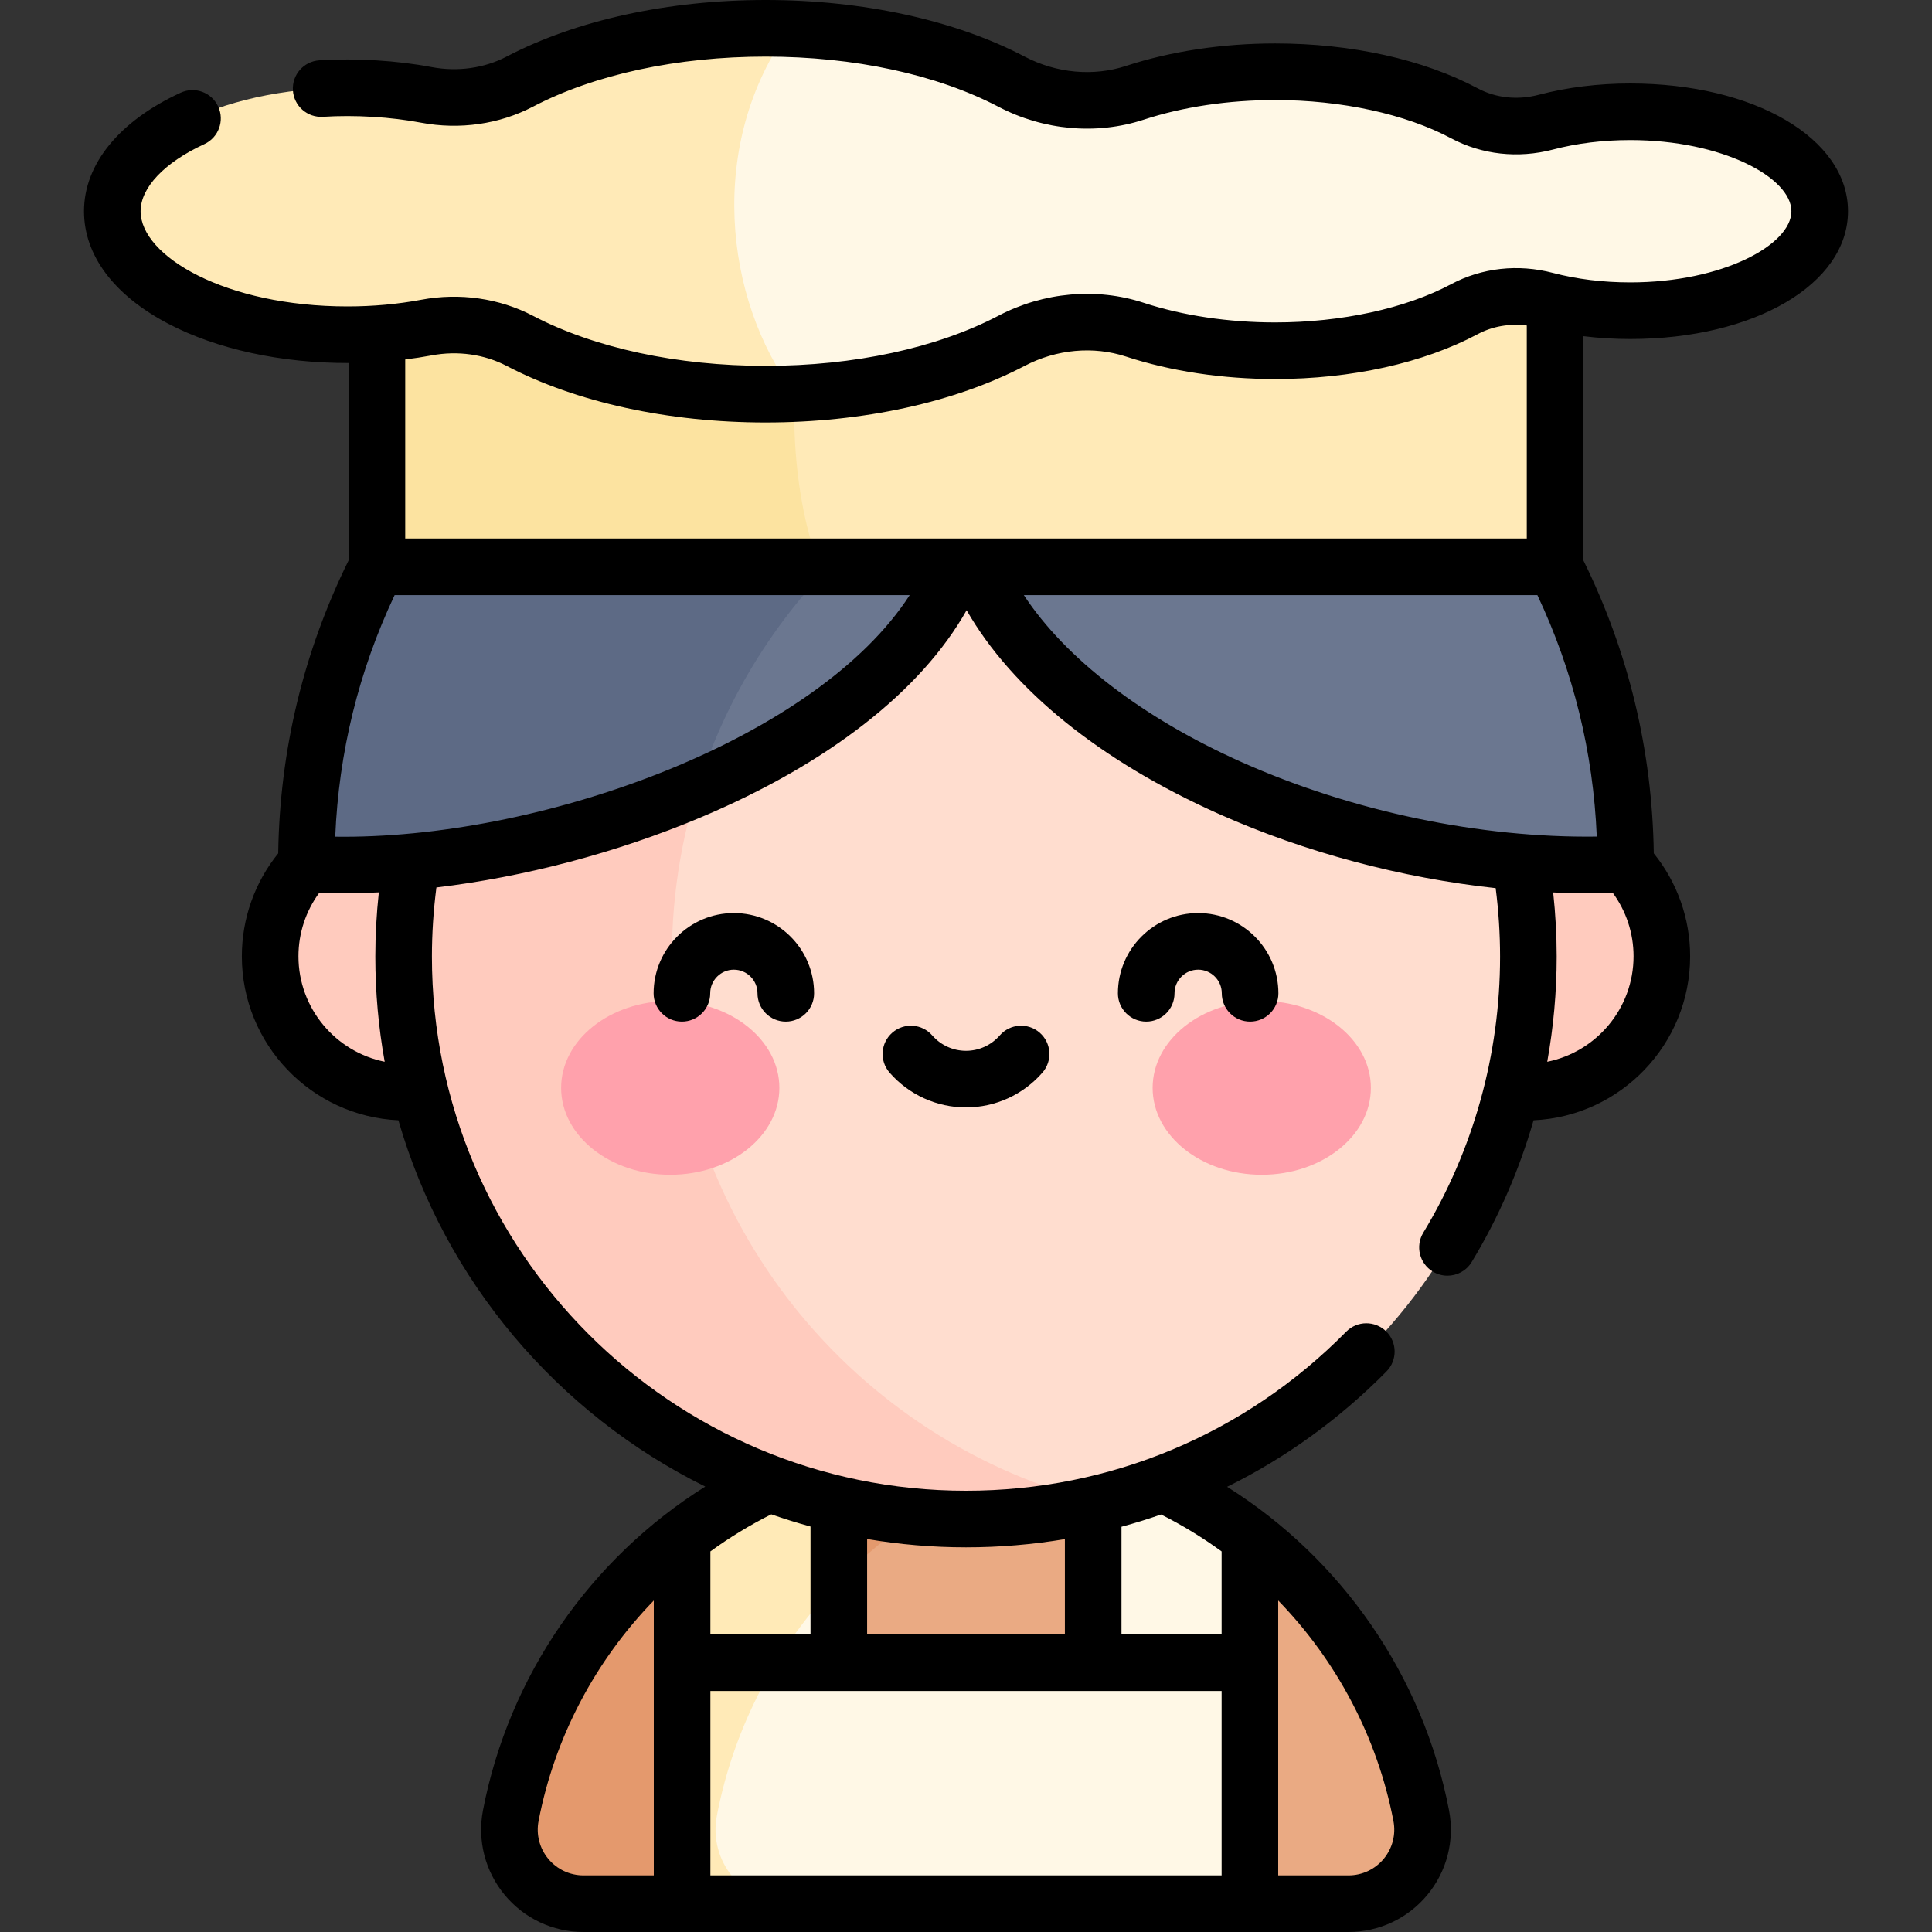 <svg id="Capa_1" enable-background="new 0 0 512 512" viewBox="0 0 512 512" xmlns="http://www.w3.org/2000/svg"><rect x="0" y="0" width="512" height="512" fill="#333333" stroke="none"/><g><g><path d="m357.37 504.5h-26.13l-77.67-8.18-53.34 5.99c-10.287-2.876-15.022-12.27-13.322-21.15 9.2-47.8 44.312-85.524 96.402-96.47 2.15.49 4.29 1.04 6.4 1.64l19.72 19.17 21.81 1.87c23.12 17.94 39.66 43.94 45.4 73.79 2.33 12.1-6.94 23.34-19.27 23.34z" fill="#eaaa83"></path><path d="m189.98 481.16c-1.7 8.88 2.84 17.3 10.25 21.15l-19.47 2.19h-26.13c-12.33 0-21.6-11.24-19.27-23.34 5.74-29.85 22.28-55.85 45.4-73.79l23.78-3.48 17.75-17.56c10.71-3.05 22.02-4.69 33.71-4.69 9.38 0 18.52 1.06 27.31 3.05-47.24 10.72-84.13 48.67-93.33 96.47z" fill="#e4996d"></path><path d="m331.24 407.38v97.12h-121.99c-15.665 0-24.662-11.24-22.342-23.34 4.59-23.86 15.782-45.765 35.382-62.05v21.51h67.42v-54.27c15.26 4.35 29.31 11.55 41.53 21.03z" fill="#fff8e6"></path><path d="m189.98 481.16c-2.32 12.1 6.95 23.34 19.27 23.34h-28.49v-97.12c12.22-9.48 26.27-16.68 41.53-21.03v32.76c-16.23 16.79-27.72 38.19-32.31 62.05z" fill="#ffeab7"></path><circle cx="404.397" cy="253.425" fill="#ffcbbe" r="36.01"></circle><circle cx="107.603" cy="253.425" fill="#ffcbbe" r="36.01"></circle><path d="m405.04 253.52c0 70.06-48.35 128.82-113.5 144.76-69.625-14.751-118.801-74.7-118.801-144.76s43.494-128.063 118.801-144.76c65.15 15.93 113.5 74.7 113.5 144.76z" fill="#ffddcf"></path><path d="m178.05 253.52c0 70.06 48.34 128.82 113.49 144.76-11.39 2.8-23.29 4.28-35.54 4.28-82.31 0-149.04-66.73-149.04-149.04s66.73-149.03 149.04-149.03c12.25 0 24.15 1.48 35.54 4.26-65.15 15.95-113.49 74.71-113.49 144.77z" fill="#ffcbbe"></path><path d="m430.81 228.95c-73.83 3.89-161.91-35.2-174.81-87.26-6.2 28.31-35.44 51.67-71.12 67.11 9.856-55.847 50.182-91.94 100.842-104.34 15.22-4.79 46.598-5.579 83.158-9.001 37.88 32.071 61.93 79.971 61.93 133.491z" fill="#6b7790"></path><path d="m368.88 95.46c-32.2 4.16-62.12 8.51-77.34 13.3-50.66 12.4-91.16 50.68-106.66 100.04-33.46 14.5-72.59 22.03-103.69 20.15 0-96.54 78.26-174.81 174.81-174.81 43.03 0 82.43 15.55 112.88 41.32z" fill="#5d6a85"></path><path d="m412.11 67.52v82.68h-194.92c-17.455-25.242-15.513-61.373 1-82.68z" fill="#ffeab7"></path><path d="m217.19 150.2h-117.3v-82.68h118.3c-10.21 22.77-10.01 59.26-1 82.68z" fill="#fce3a0"></path><path d="m199.93 104.43h5.94c-.98.02-1.98.03-2.97.03s-1.98-.01-2.97-.03z" fill="#fff8e6"></path><path d="m482.24 55.98c0 14.55-22.48 26.36-50.21 26.36-8.04 0-15.64-1-22.38-2.76-7.24-1.9-14.93-1.19-21.54 2.34-12.77 6.8-30.52 11.02-50.16 11.02-13.66 0-26.41-2.04-37.21-5.58-10.8-3.53-22.58-2.33-32.64 2.94-15.01 7.86-35.13 13.03-57.54 13.99-27.323-25.326-33.822-67.319-1.26-96.67 22.91.82 43.51 6.03 58.8 14.03 10.06 5.28 21.84 6.48 32.64 2.94s23.55-5.58 37.21-5.58c19.64 0 37.39 4.22 50.16 11.02 6.61 3.53 14.3 4.24 21.54 2.34 6.74-1.76 14.34-2.76 22.38-2.76 27.73 0 50.21 11.81 50.21 26.37z" fill="#fff8e6"></path><ellipse cx="177.623" cy="288.293" fill="#ffa1ac" rx="28.919" ry="23.03"></ellipse><ellipse cx="334.377" cy="288.293" fill="#ffa1ac" rx="28.92" ry="23.03"></ellipse><path d="m210.56 104.29c-1.55.07-3.11.12-4.69.14h-5.94c-24.24-.4-46.12-5.71-62.16-14.1-7.6-3.97-16.32-5.1-24.75-3.52-6.54 1.22-13.59 1.89-20.93 1.89-34.42 0-62.33-14.65-62.33-32.72 0-18.08 27.91-32.73 62.33-32.73 7.34 0 14.39.67 20.93 1.89 8.43 1.58 17.15.45 24.75-3.52 16.69-8.73 39.71-14.12 65.13-14.12 2.15 0 4.29.04 6.4.12-21.95 30.36-17.49 71.58 1.26 96.67z" fill="#ffeab7"></path><path d="m210.56 104.29c.03.05.07.09.1.14h-4.79c1.58-.02 3.14-.07 4.69-.14z" fill="#ffcbbe"></path></g><g><path d="m173.213 263.236c0 4.142 3.357 7.5 7.5 7.5s7.5-3.358 7.5-7.5c0-3.455 2.811-6.265 6.265-6.265s6.265 2.811 6.265 6.265c0 4.142 3.357 7.5 7.5 7.5s7.5-3.358 7.5-7.5c0-11.726-9.539-21.265-21.265-21.265s-21.265 9.539-21.265 21.265z"></path><path d="m296.258 263.236c0 4.142 3.357 7.5 7.5 7.5s7.5-3.358 7.5-7.5c0-3.455 2.811-6.265 6.265-6.265s6.265 2.811 6.265 6.265c0 4.142 3.357 7.5 7.5 7.5s7.5-3.358 7.5-7.5c0-11.726-9.539-21.265-21.265-21.265s-21.265 9.539-21.265 21.265z"></path><path d="m264.948 274.396c-2.261 2.593-5.521 4.08-8.948 4.08s-6.688-1.487-8.948-4.08c-2.72-3.122-7.459-3.446-10.581-.726-3.123 2.722-3.447 7.459-.726 10.582 5.109 5.862 12.492 9.224 20.255 9.224s15.146-3.362 20.255-9.224c2.722-3.123 2.397-7.86-.726-10.582-3.123-2.721-7.86-2.396-10.581.726z"></path><path d="m432.028 89.841c32.9 0 57.711-14.557 57.711-33.861s-24.811-33.861-57.711-33.861c-8.504 0-16.672 1.011-24.276 3.004-5.587 1.463-11.312.859-16.119-1.703-14.404-7.678-33.468-11.906-53.679-11.906-13.985 0-27.662 2.059-39.55 5.953-8.659 2.835-18.437 1.941-26.824-2.453-18.483-9.682-42.873-15.014-68.677-15.014-25.77 0-50.136 5.318-68.611 14.974-5.929 3.1-12.995 4.095-19.871 2.807-9.195-1.754-20.053-2.409-29.78-1.801-4.135.259-7.276 3.82-7.018 7.954s3.793 7.266 7.954 7.017c8.53-.533 18.021.037 26.059 1.569 10.191 1.91 20.706.399 29.604-4.252 16.37-8.556 38.27-13.268 61.663-13.268 23.424 0 45.342 4.724 61.716 13.301 11.955 6.262 25.97 7.509 38.454 3.42 10.4-3.407 22.462-5.208 34.881-5.208 17.536 0 34.529 3.697 46.624 10.144 8.147 4.342 17.729 5.398 26.977 2.975 6.364-1.668 13.252-2.514 20.474-2.514 24.445 0 42.711 9.958 42.711 18.861s-18.266 18.861-42.711 18.861c-7.22 0-14.108-.846-20.474-2.514-9.249-2.424-18.828-1.367-26.977 2.975-12.095 6.446-29.088 10.144-46.624 10.144-12.419 0-24.48-1.801-34.881-5.208-12.484-4.088-26.498-2.842-38.454 3.42-16.374 8.578-38.292 13.301-61.716 13.301-23.393 0-45.292-4.712-61.662-13.268-8.9-4.651-19.414-6.162-29.605-4.252-6.252 1.171-12.827 1.765-19.544 1.765-32.313 0-54.831-13.293-54.831-25.224 0-6.268 6.314-12.917 16.891-17.789 3.762-1.733 5.407-6.188 3.675-9.95-1.734-3.762-6.186-5.409-9.95-3.674-16.28 7.498-25.616 18.948-25.616 31.414 0 11.664 7.909 22.24 22.27 29.78 12.881 6.769 29.974 10.498 47.858 10.441v52.298c-11.986 24.313-18.256 50.411-18.659 77.649-6.228 7.72-9.636 17.292-9.636 27.281 0 23.313 18.431 42.397 41.486 43.459 12.294 42.58 42.219 77.75 81.322 97.068-30.465 19.089-52.061 50.198-58.906 85.789-1.533 7.977.554 16.144 5.727 22.406 5.17 6.259 12.79 9.848 20.907 9.848h202.742c8.117 0 15.737-3.589 20.907-9.848 5.173-6.262 7.26-14.429 5.727-22.406-6.837-35.553-28.397-66.633-58.811-85.727 15.476-7.642 29.74-17.9 42.237-30.568 2.909-2.948 2.877-7.697-.071-10.606-2.948-2.908-7.697-2.878-10.606.072-26.814 27.177-62.595 42.145-100.755 42.145-78.043 0-141.535-63.492-141.535-141.535 0-6.111.401-12.256 1.189-18.335 23.182-2.763 47.702-9.158 69.978-18.541 33.832-14.25 58.454-33.514 70.533-54.935 12.047 21.032 35.393 39.967 66.869 54 22.862 10.192 48.358 16.943 73.336 19.656.772 6.022 1.165 12.106 1.165 18.155 0 25.858-7.038 51.157-20.354 73.161-2.145 3.544-1.01 8.155 2.534 10.299 1.214.735 2.553 1.084 3.876 1.084 2.537 0 5.014-1.289 6.424-3.618 7.129-11.782 12.616-24.421 16.397-37.564 23.059-1.057 41.494-20.144 41.494-43.459 0-9.989-3.408-19.561-9.636-27.281-.403-27.238-6.673-53.337-18.659-77.649v-59.406c4.038.497 8.186.748 12.417.748zm-217.233 314.705v28.582h-26.534v-21.988c5.069-3.687 10.459-6.983 16.137-9.829 3.414 1.195 6.881 2.274 10.397 3.235zm108.944 43.581v48.873h-135.478v-48.873zm-178.453 44.472c-2.313-2.8-3.247-6.453-2.561-10.02 4.276-22.236 15.07-42.491 30.535-58.427v72.848h-18.632c-3.626 0-7.031-1.604-9.342-4.401zm223.988-10.021c.687 3.568-.247 7.22-2.561 10.021-2.311 2.797-5.716 4.401-9.343 4.401h-18.632v-72.848c15.466 15.936 26.26 36.19 30.536 58.426zm-45.535-71.439v21.988h-26.534v-28.522c3.54-.959 7.039-2.044 10.493-3.248 5.643 2.835 11 6.116 16.041 9.782zm-41.534-3.255v25.243h-52.41v-25.272c8.524 1.443 17.277 2.205 26.205 2.205 8.875.001 17.631-.741 26.205-2.176zm-167.808-313.701c6.899-1.291 13.964-.297 19.896 2.803 18.476 9.656 42.842 14.974 68.61 14.974 25.804 0 50.193-5.332 68.677-15.014 8.39-4.394 18.166-5.288 26.823-2.453 11.889 3.894 25.565 5.953 39.551 5.953 20.211 0 39.274-4.229 53.679-11.906 3.909-2.083 8.424-2.848 12.979-2.284v56.452h-297.223v-47.445c2.366-.294 4.707-.649 7.008-1.08zm-12.449 187.191c-13.02-2.631-22.854-14.16-22.854-27.945 0-6.095 1.938-11.952 5.5-16.815 5.254.211 10.469.142 15.801-.129-.616 5.663-.93 11.364-.93 17.04 0 9.503.853 18.809 2.483 27.849zm-10.821-59.625c-.768 0-1.527-.005-2.287-.016.933-22.366 6.215-43.852 15.741-64.025h136.502c-24.349 37.71-95.475 64.041-149.956 64.041zm318.904 59.629c1.648-9.148 2.504-18.465 2.504-27.852 0-5.667-.315-11.362-.929-17.019 5.286.236 10.533.283 15.785.088 3.572 4.866 5.515 10.732 5.515 16.835 0 13.791-9.844 25.325-22.875 27.948zm-80.888-79.364c-26.372-11.757-46.771-27.504-57.818-44.306h136.094c9.522 20.165 14.803 41.64 15.74 63.996-30.852.411-64.728-6.632-94.016-19.69z"></path></g></g></svg>